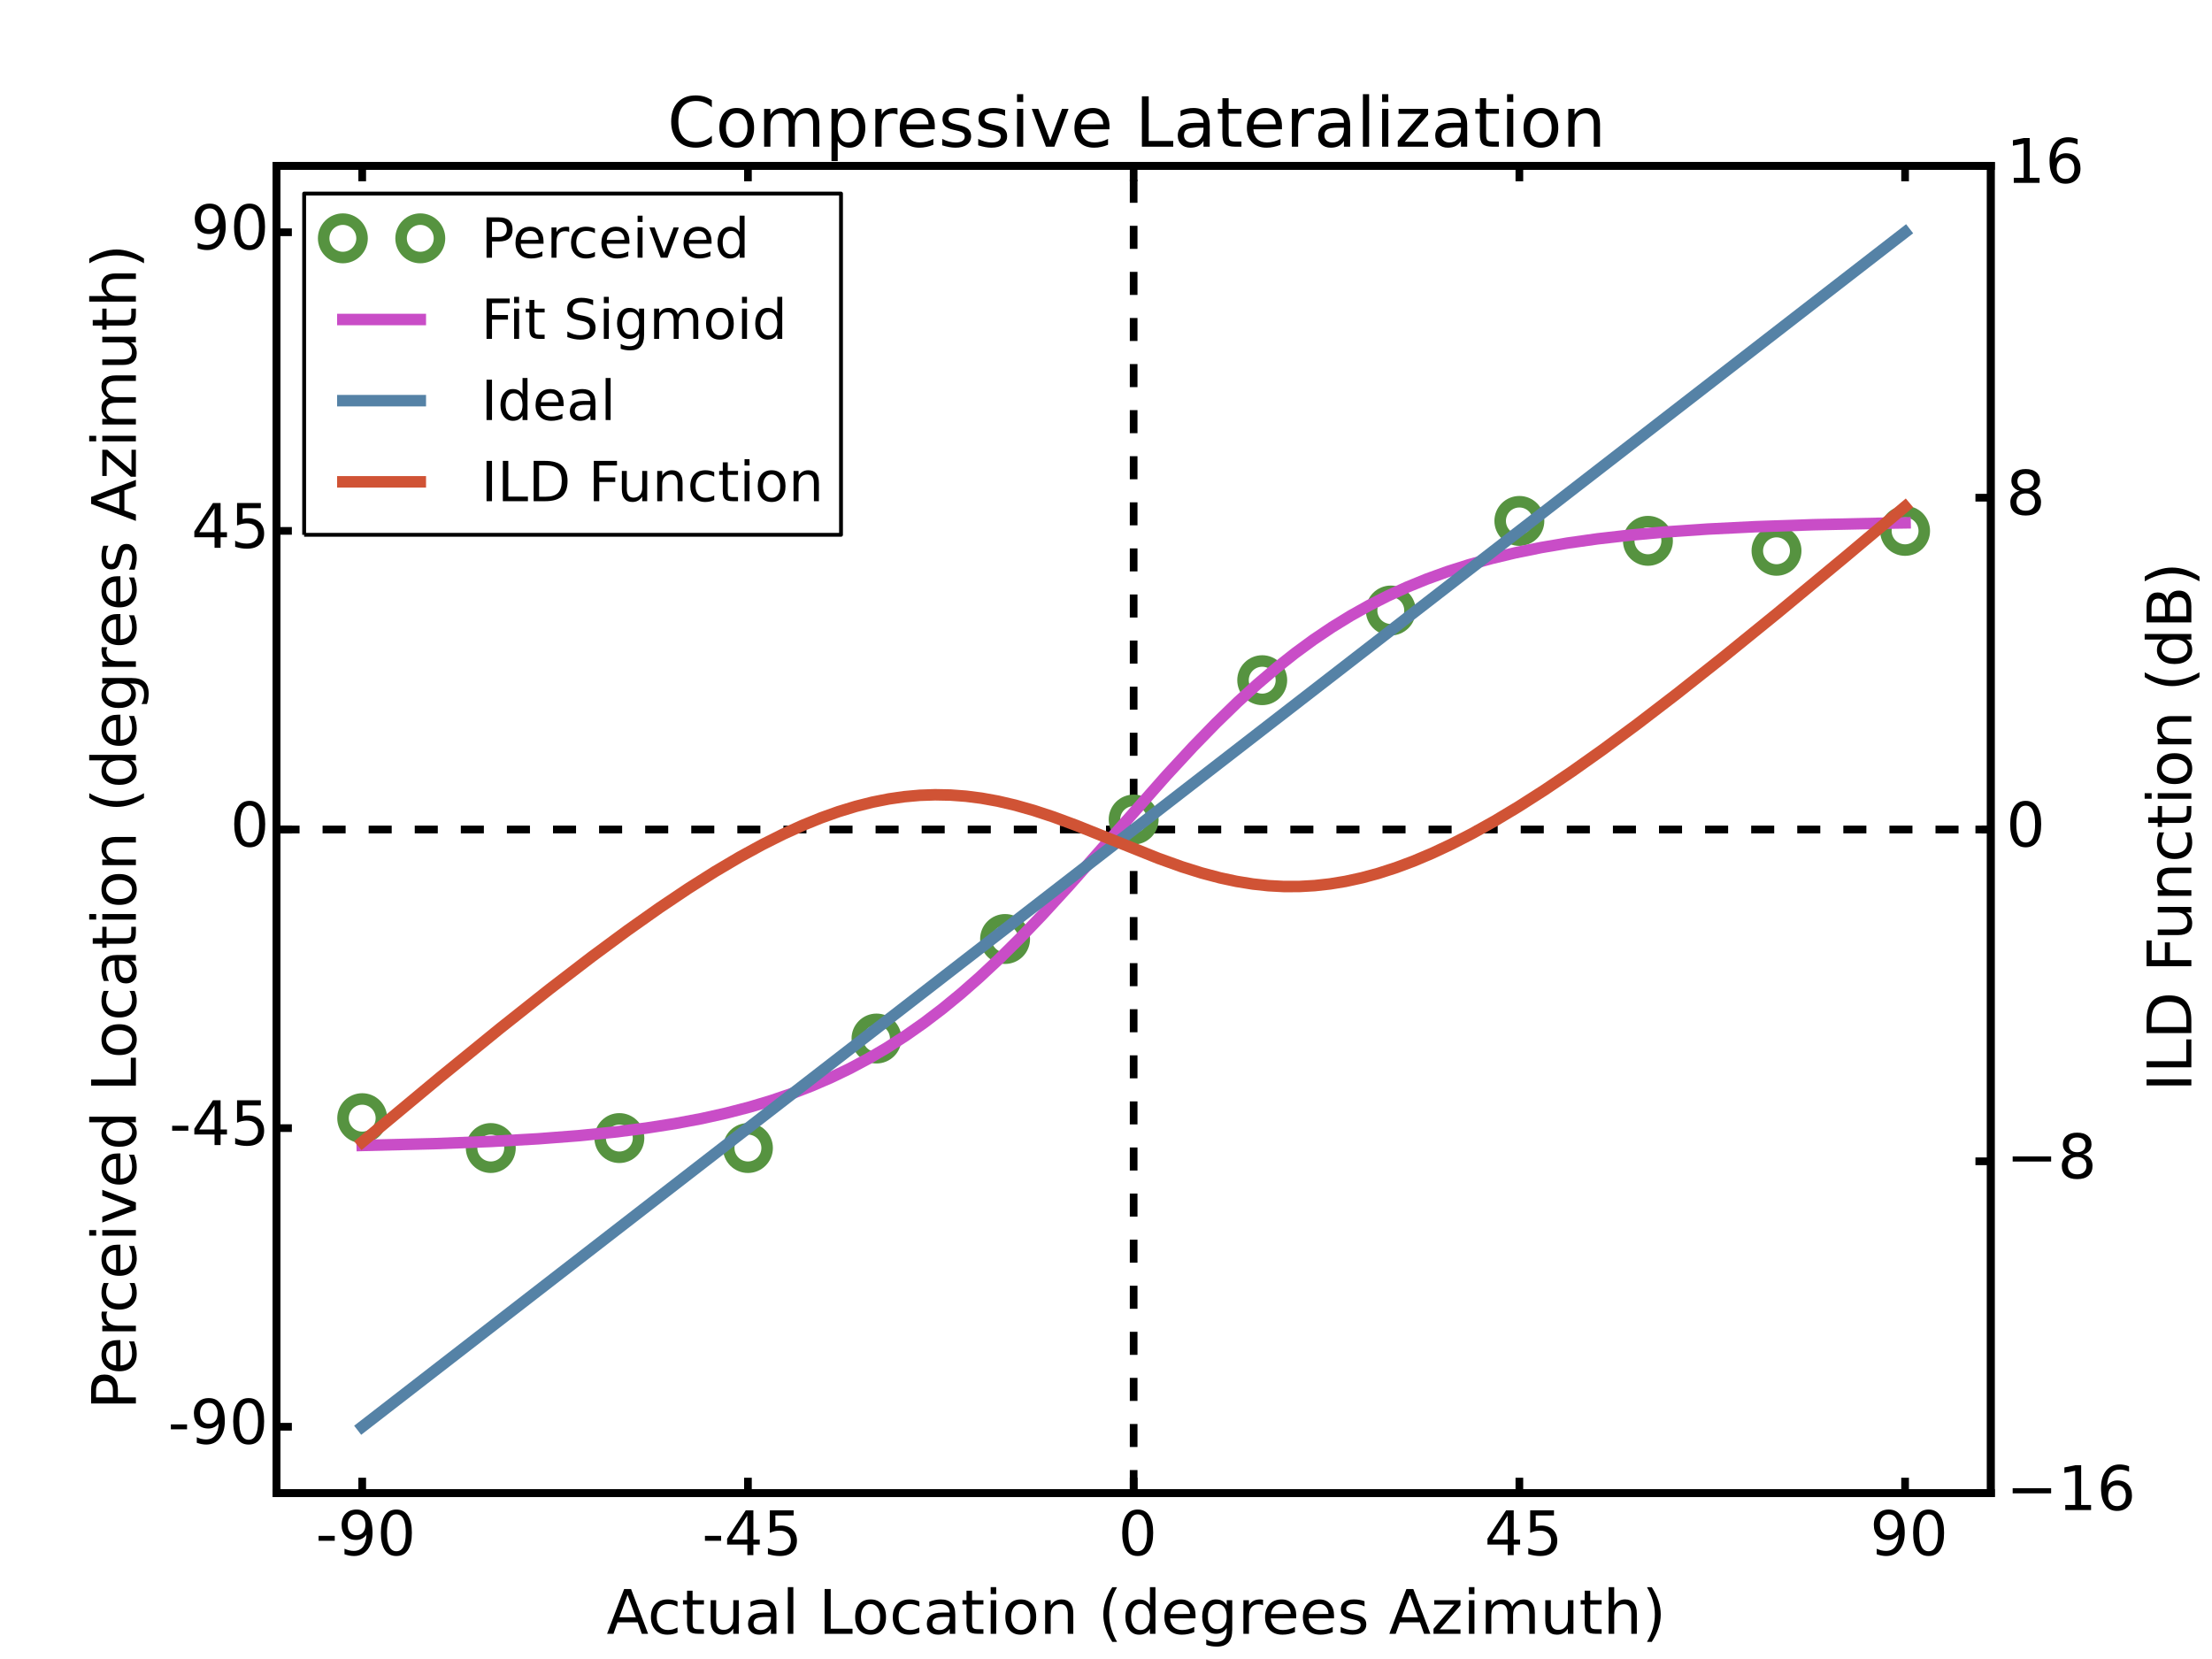 <?xml version="1.0" encoding="UTF-8" standalone="no"?>
<!-- Created with matplotlib (http://matplotlib.org/) -->

<svg
   height="432pt"
   version="1.1"
   viewBox="0 0 576 432"
   width="576pt"
   id="svg1558"
   sodipodi:docname="Bilateral_Plot_FitSigmoidalFunction_Compressive_WithIdeal.svg"
   inkscape:export-filename="Bilateral_Plot_FitSigmoidalFunction_Compressive_WithIdeal.png"
   inkscape:export-xdpi="300"
   inkscape:export-ydpi="300"
   inkscape:version="1.2.1 (9c6d41e410, 2022-07-14)"
   xmlns:inkscape="http://www.inkscape.org/namespaces/inkscape"
   xmlns:sodipodi="http://sodipodi.sourceforge.net/DTD/sodipodi-0.dtd"
   xmlns:xlink="http://www.w3.org/1999/xlink"
   xmlns="http://www.w3.org/2000/svg"
   xmlns:svg="http://www.w3.org/2000/svg">
  <sodipodi:namedview
     id="namedview1560"
     pagecolor="#ffffff"
     bordercolor="#000000"
     borderopacity="0.25"
     inkscape:showpageshadow="2"
     inkscape:pageopacity="0.0"
     inkscape:pagecheckerboard="0"
     inkscape:deskcolor="#d1d1d1"
     inkscape:document-units="pt"
     showgrid="false"
     inkscape:zoom="1.3958333"
     inkscape:cx="380.0597"
     inkscape:cy="345.67164"
     inkscape:window-width="1920"
     inkscape:window-height="991"
     inkscape:window-x="-9"
     inkscape:window-y="-9"
     inkscape:window-maximized="1"
     inkscape:current-layer="svg1558" />
  <defs
     id="defs831">
    <style
       type="text/css"
       id="style829">
*{stroke-linecap:butt;stroke-linejoin:round;}
  </style>
  </defs>
  <g
     id="figure_1">
    <g
       id="patch_1">
      <path
         d=" M0 432 L576 432 L576 0 L0 0 L0 432"
         style="fill:none;"
         id="path833" />
    </g>
    <g
       id="axes_1">
      <g
         id="patch_2">
        <path
           d=" M72 388.8 L518.4 388.8 L518.4 43.2 L72 43.2 L72 388.8"
           style="fill:none;"
           id="path836" />
      </g>
      <g
         id="LineCollection_1">
        <path
           clip-path="url(#p7ff5b81e1d)"
           d=" M72 216 L518.4 216"
           style="fill:none;stroke:#000000;stroke-dasharray:6,6;stroke-dashoffset:0.0;stroke-width:2.0;"
           id="path839" />
      </g>
      <g
         id="LineCollection_2">
        <path
           clip-path="url(#p7ff5b81e1d)"
           d=" M295.2 388.8 L295.2 43.2"
           style="fill:none;stroke:#000000;stroke-dasharray:6,6;stroke-dashoffset:0.0;stroke-width:2.0;"
           id="path842" />
      </g>
      <g
         id="line2d_1">
        <defs
           id="defs846">
          <path
             d=" M0 5 C1.326 5 2.598 4.473 3.536 3.536 C4.473 2.598 5 1.326 5 0 C5 -1.326 4.473 -2.598 3.536 -3.536 C2.598 -4.473 1.326 -5 0 -5 C-1.326 -5 -2.598 -4.473 -3.536 -3.536 C-4.473 -2.598 -5 -1.326 -5 0 C-5 1.326 -4.473 2.598 -3.536 3.536 C-2.598 4.473 -1.326 5 0 5 z "
             id="ma79a300ce9"
             style="stroke:#569340;stroke-width:3;" />
        </defs>
        <g
           clip-path="url(#p7ff5b81e1d)"
           id="g874">
          <use
             style="fill:none;stroke:#569340;stroke-width:3;"
             x="94.32"
             xlink:href="#ma79a300ce9"
             y="291.168"
             id="use848" />
          <use
             style="fill:none;stroke:#569340;stroke-width:3;"
             x="127.8"
             xlink:href="#ma79a300ce9"
             y="298.944"
             id="use850" />
          <use
             style="fill:none;stroke:#569340;stroke-width:3;"
             x="161.28"
             xlink:href="#ma79a300ce9"
             y="296.352"
             id="use852" />
          <use
             style="fill:none;stroke:#569340;stroke-width:3;"
             x="194.76"
             xlink:href="#ma79a300ce9"
             y="298.944"
             id="use854" />
          <use
             style="fill:none;stroke:#569340;stroke-width:3;"
             x="228.24"
             xlink:href="#ma79a300ce9"
             y="270.432"
             id="use856" />
          <use
             style="fill:none;stroke:#569340;stroke-width:3;"
             x="261.72"
             xlink:href="#ma79a300ce9"
             y="244.512"
             id="use858" />
          <use
             style="fill:none;stroke:#569340;stroke-width:3;"
             x="295.2"
             xlink:href="#ma79a300ce9"
             y="213.408"
             id="use860" />
          <use
             style="fill:none;stroke:#569340;stroke-width:3;"
             x="328.68"
             xlink:href="#ma79a300ce9"
             y="177.12"
             id="use862" />
          <use
             style="fill:none;stroke:#569340;stroke-width:3;"
             x="362.16"
             xlink:href="#ma79a300ce9"
             y="158.976"
             id="use864" />
          <use
             style="fill:none;stroke:#569340;stroke-width:3;"
             x="395.64"
             xlink:href="#ma79a300ce9"
             y="135.648"
             id="use866" />
          <use
             style="fill:none;stroke:#569340;stroke-width:3;"
             x="429.12"
             xlink:href="#ma79a300ce9"
             y="140.832"
             id="use868" />
          <use
             style="fill:none;stroke:#569340;stroke-width:3;"
             x="462.6"
             xlink:href="#ma79a300ce9"
             y="143.424"
             id="use870" />
          <use
             style="fill:none;stroke:#569340;stroke-width:3;"
             x="496.08"
             xlink:href="#ma79a300ce9"
             y="138.24"
             id="use872" />
        </g>
      </g>
      <g
         id="line2d_2">
        <path
           clip-path="url(#p7ff5b81e1d)"
           d=" M94.32 298.271 L113.069 297.81 L127.8 297.236 L140.121 296.542 L150.566 295.741 L159.941 294.803 L168.244 293.752 L175.743 292.585 L182.707 291.279 L189.135 289.85 L195.296 288.249 L200.92 286.561 L206.277 284.73 L211.366 282.767 L216.455 280.567 L221.276 278.245 L226.097 275.677 L230.918 272.849 L235.74 269.749 L240.561 266.369 L245.382 262.702 L250.203 258.749 L255.024 254.517 L260.113 249.758 L265.47 244.449 L271.362 238.299 L278.326 230.692 L287.7 220.088 L303.771 201.89 L310.735 194.368 L316.627 188.313 L322.252 182.852 L327.341 178.214 L332.43 173.881 L337.251 170.067 L342.072 166.54 L346.893 163.297 L351.714 160.331 L356.535 157.631 L361.356 155.186 L366.445 152.862 L371.534 150.787 L376.891 148.847 L382.516 147.056 L388.408 145.424 L394.569 143.953 L401.265 142.592 L408.228 141.404 L415.996 140.31 L424.567 139.337 L433.941 138.5 L444.655 137.77 L457.243 137.145 L472.242 136.634 L490.723 136.237 L496.08 136.155 L496.08 136.155"
           style="fill:none;stroke:#c94dc7;stroke-linecap:square;stroke-width:3;"
           id="path877" />
      </g>
      <g
         id="line2d_3">
        <path
           clip-path="url(#p7ff5b81e1d)"
           d=" M94.32 371.52 L496.08 60.48 L496.08 60.48"
           style="fill:none;stroke:#5582a6;stroke-linecap:square;stroke-width:3;"
           id="path880" />
      </g>
      <g
         id="patch_3">
        <path
           d=" M72 43.2 L518.4 43.2"
           style="fill:none;stroke:#000000;stroke-linecap:square;stroke-linejoin:miter;stroke-width:2.0;"
           id="path883" />
      </g>
      <g
         id="patch_4">
        <path
           d=" M518.4 388.8 L518.4 43.2"
           style="fill:none;stroke:#000000;stroke-linecap:square;stroke-linejoin:miter;stroke-width:2.0;"
           id="path886" />
      </g>
      <g
         id="patch_5">
        <path
           d=" M72 388.8 L518.4 388.8"
           style="fill:none;stroke:#000000;stroke-linecap:square;stroke-linejoin:miter;stroke-width:2.0;"
           id="path889" />
      </g>
      <g
         id="patch_6">
        <path
           d=" M72 388.8 L72 43.2"
           style="fill:none;stroke:#000000;stroke-linecap:square;stroke-linejoin:miter;stroke-width:2.0;"
           id="path892" />
      </g>
      <g
         id="matplotlib.axis_1">
        <g
           id="xtick_1">
          <g
             id="line2d_4">
            <defs
               id="defs896">
              <path
                 d=" M0 0 L0 -4"
                 id="mf865df1f56"
                 style="stroke:#000000;stroke-width:2.0;" />
            </defs>
            <g
               id="g900">
              <use
                 style="stroke:#000000;stroke-width:2.0;"
                 x="94.32"
                 xlink:href="#mf865df1f56"
                 y="388.8"
                 id="use898" />
            </g>
          </g>
          <g
             id="line2d_5">
            <defs
               id="defs904">
              <path
                 d=" M0 0 L0 4"
                 id="m8966a427ea"
                 style="stroke:#000000;stroke-width:2.0;" />
            </defs>
            <g
               id="g908">
              <use
                 style="stroke:#000000;stroke-width:2.0;"
                 x="94.32"
                 xlink:href="#m8966a427ea"
                 y="43.2"
                 id="use906" />
            </g>
          </g>
          <g
             id="text_1">
            <!-- -90 -->
            <defs
               id="defs914">
              <path
                 d=" M31.781 66.406 Q24.172 66.406 20.328 58.906 Q16.5 51.422 16.5 36.375 Q16.5 21.391 20.328 13.891 Q24.172 6.391 31.781 6.391 Q39.453 6.391 43.281 13.891 Q47.125 21.391 47.125 36.375 Q47.125 51.422 43.281 58.906 Q39.453 66.406 31.781 66.406 M31.781 74.219 Q44.047 74.219 50.516 64.516 Q56.984 54.828 56.984 36.375 Q56.984 17.969 50.516 8.266 Q44.047 -1.422 31.781 -1.422 Q19.531 -1.422 13.062 8.266 Q6.594 17.969 6.594 36.375 Q6.594 54.828 13.062 64.516 Q19.531 74.219 31.781 74.219"
                 id="BitstreamVeraSans-Roman-30" />
              <path
                 d=" M10.984 1.516 L10.984 10.5 Q14.703 8.734 18.5 7.812 Q22.312 6.891 25.984 6.891 Q35.75 6.891 40.891 13.453 Q46.047 20.016 46.781 33.406 Q43.953 29.203 39.594 26.953 Q35.25 24.703 29.984 24.703 Q19.047 24.703 12.672 31.312 Q6.297 37.938 6.297 49.422 Q6.297 60.641 12.938 67.422 Q19.578 74.219 30.609 74.219 Q43.266 74.219 49.922 64.516 Q56.594 54.828 56.594 36.375 Q56.594 19.141 48.406 8.859 Q40.234 -1.422 26.422 -1.422 Q22.703 -1.422 18.891 -0.688 Q15.094 0.047 10.984 1.516 M30.609 32.422 Q37.25 32.422 41.125 36.953 Q45.016 41.5 45.016 49.422 Q45.016 57.281 41.125 61.844 Q37.25 66.406 30.609 66.406 Q23.969 66.406 20.094 61.844 Q16.219 57.281 16.219 49.422 Q16.219 41.5 20.094 36.953 Q23.969 32.422 30.609 32.422"
                 id="BitstreamVeraSans-Roman-39" />
              <path
                 d=" M4.891 31.391 L31.203 31.391 L31.203 23.391 L4.891 23.391 z "
                 id="BitstreamVeraSans-Roman-2d" />
            </defs>
            <g
               transform="translate(82.176 404.957)scale(0.16 -0.16)"
               id="g922">
              <use
                 xlink:href="#BitstreamVeraSans-Roman-2d"
                 id="use916" />
              <use
                 x="36.084"
                 xlink:href="#BitstreamVeraSans-Roman-39"
                 id="use918" />
              <use
                 x="99.707"
                 xlink:href="#BitstreamVeraSans-Roman-30"
                 id="use920" />
            </g>
          </g>
        </g>
        <g
           id="xtick_2">
          <g
             id="line2d_6">
            <g
               id="g928">
              <use
                 style="stroke:#000000;stroke-width:2.0;"
                 x="194.76"
                 xlink:href="#mf865df1f56"
                 y="388.8"
                 id="use926" />
            </g>
          </g>
          <g
             id="line2d_7">
            <g
               id="g933">
              <use
                 style="stroke:#000000;stroke-width:2.0;"
                 x="194.76"
                 xlink:href="#m8966a427ea"
                 y="43.2"
                 id="use931" />
            </g>
          </g>
          <g
             id="text_2">
            <!-- -45 -->
            <defs
               id="defs938">
              <path
                 d=" M37.797 64.312 L12.891 25.391 L37.797 25.391 z  M35.203 72.906 L47.609 72.906 L47.609 25.391 L58.016 25.391 L58.016 17.188 L47.609 17.188 L47.609 0 L37.797 0 L37.797 17.188 L4.891 17.188 L4.891 26.703 z "
                 id="BitstreamVeraSans-Roman-34" />
              <path
                 d=" M10.797 72.906 L49.516 72.906 L49.516 64.594 L19.828 64.594 L19.828 46.734 Q21.969 47.469 24.109 47.828 Q26.266 48.188 28.422 48.188 Q40.625 48.188 47.75 41.5 Q54.891 34.812 54.891 23.391 Q54.891 11.625 47.562 5.094 Q40.234 -1.422 26.906 -1.422 Q22.312 -1.422 17.547 -0.641 Q12.797 0.141 7.719 1.703 L7.719 11.625 Q12.109 9.234 16.797 8.062 Q21.484 6.891 26.703 6.891 Q35.156 6.891 40.078 11.328 Q45.016 15.766 45.016 23.391 Q45.016 31 40.078 35.438 Q35.156 39.891 26.703 39.891 Q22.75 39.891 18.812 39.016 Q14.891 38.141 10.797 36.281 z "
                 id="BitstreamVeraSans-Roman-35" />
            </defs>
            <g
               transform="translate(182.784 404.957)scale(0.16 -0.16)"
               id="g946">
              <use
                 xlink:href="#BitstreamVeraSans-Roman-2d"
                 id="use940" />
              <use
                 x="36.084"
                 xlink:href="#BitstreamVeraSans-Roman-34"
                 id="use942" />
              <use
                 x="99.707"
                 xlink:href="#BitstreamVeraSans-Roman-35"
                 id="use944" />
            </g>
          </g>
        </g>
        <g
           id="xtick_3">
          <g
             id="line2d_8">
            <g
               id="g952">
              <use
                 style="stroke:#000000;stroke-width:2.0;"
                 x="295.2"
                 xlink:href="#mf865df1f56"
                 y="388.8"
                 id="use950" />
            </g>
          </g>
          <g
             id="line2d_9">
            <g
               id="g957">
              <use
                 style="stroke:#000000;stroke-width:2.0;"
                 x="295.2"
                 xlink:href="#m8966a427ea"
                 y="43.2"
                 id="use955" />
            </g>
          </g>
          <g
             id="text_3">
            <!-- 0 -->
            <g
               transform="translate(291.169 404.957)scale(0.16 -0.16)"
               id="g962">
              <use
                 xlink:href="#BitstreamVeraSans-Roman-30"
                 id="use960" />
            </g>
          </g>
        </g>
        <g
           id="xtick_4">
          <g
             id="line2d_10">
            <g
               id="g968">
              <use
                 style="stroke:#000000;stroke-width:2.0;"
                 x="395.64"
                 xlink:href="#mf865df1f56"
                 y="388.8"
                 id="use966" />
            </g>
          </g>
          <g
             id="line2d_11">
            <g
               id="g973">
              <use
                 style="stroke:#000000;stroke-width:2.0;"
                 x="395.64"
                 xlink:href="#m8966a427ea"
                 y="43.2"
                 id="use971" />
            </g>
          </g>
          <g
             id="text_4">
            <!-- 45 -->
            <g
               transform="translate(386.55 404.957)scale(0.16 -0.16)"
               id="g980">
              <use
                 xlink:href="#BitstreamVeraSans-Roman-34"
                 id="use976" />
              <use
                 x="63.623"
                 xlink:href="#BitstreamVeraSans-Roman-35"
                 id="use978" />
            </g>
          </g>
        </g>
        <g
           id="xtick_5">
          <g
             id="line2d_12">
            <g
               id="g986">
              <use
                 style="stroke:#000000;stroke-width:2.0;"
                 x="496.08"
                 xlink:href="#mf865df1f56"
                 y="388.8"
                 id="use984" />
            </g>
          </g>
          <g
             id="line2d_13">
            <g
               id="g991">
              <use
                 style="stroke:#000000;stroke-width:2.0;"
                 x="496.08"
                 xlink:href="#m8966a427ea"
                 y="43.2"
                 id="use989" />
            </g>
          </g>
          <g
             id="text_5">
            <!-- 90 -->
            <g
               transform="translate(486.935 404.957)scale(0.16 -0.16)"
               id="g998">
              <use
                 xlink:href="#BitstreamVeraSans-Roman-39"
                 id="use994" />
              <use
                 x="63.623"
                 xlink:href="#BitstreamVeraSans-Roman-30"
                 id="use996" />
            </g>
          </g>
        </g>
        <g
           id="text_6">
          <!-- Actual Location (degrees Azimuth) -->
          <defs
             id="defs1023">
            <path
               d=" M5.516 54.688 L48.188 54.688 L48.188 46.484 L14.406 7.172 L48.188 7.172 L48.188 0 L4.297 0 L4.297 8.203 L38.094 47.516 L5.516 47.516 z "
               id="BitstreamVeraSans-Roman-7a" />
            <path
               id="BitstreamVeraSans-Roman-20" />
            <path
               d=" M9.812 72.906 L19.672 72.906 L19.672 8.297 L55.172 8.297 L55.172 0 L9.812 0 z "
               id="BitstreamVeraSans-Roman-4c" />
            <path
               d=" M54.891 33.016 L54.891 0 L45.906 0 L45.906 32.719 Q45.906 40.484 42.875 44.328 Q39.844 48.188 33.797 48.188 Q26.516 48.188 22.312 43.547 Q18.109 38.922 18.109 30.906 L18.109 0 L9.078 0 L9.078 54.688 L18.109 54.688 L18.109 46.188 Q21.344 51.125 25.703 53.562 Q30.078 56 35.797 56 Q45.219 56 50.047 50.172 Q54.891 44.344 54.891 33.016"
               id="BitstreamVeraSans-Roman-6e" />
            <path
               d=" M31 75.875 Q24.469 64.656 21.281 53.656 Q18.109 42.672 18.109 31.391 Q18.109 20.125 21.312 9.062 Q24.516 -2 31 -13.188 L23.188 -13.188 Q15.875 -1.703 12.234 9.375 Q8.594 20.453 8.594 31.391 Q8.594 42.281 12.203 53.312 Q15.828 64.359 23.188 75.875 z "
               id="BitstreamVeraSans-Roman-28" />
            <path
               d=" M30.609 48.391 Q23.391 48.391 19.188 42.75 Q14.984 37.109 14.984 27.297 Q14.984 17.484 19.156 11.844 Q23.344 6.203 30.609 6.203 Q37.797 6.203 41.984 11.859 Q46.188 17.531 46.188 27.297 Q46.188 37.016 41.984 42.703 Q37.797 48.391 30.609 48.391 M30.609 56 Q42.328 56 49.016 48.375 Q55.719 40.766 55.719 27.297 Q55.719 13.875 49.016 6.219 Q42.328 -1.422 30.609 -1.422 Q18.844 -1.422 12.172 6.219 Q5.516 13.875 5.516 27.297 Q5.516 40.766 12.172 48.375 Q18.844 56 30.609 56"
               id="BitstreamVeraSans-Roman-6f" />
            <path
               d=" M9.422 75.984 L18.406 75.984 L18.406 0 L9.422 0 z "
               id="BitstreamVeraSans-Roman-6c" />
            <path
               d=" M44.281 53.078 L44.281 44.578 Q40.484 46.531 36.375 47.5 Q32.281 48.484 27.875 48.484 Q21.188 48.484 17.844 46.438 Q14.5 44.391 14.5 40.281 Q14.5 37.156 16.891 35.375 Q19.281 33.594 26.516 31.984 L29.594 31.297 Q39.156 29.25 43.188 25.516 Q47.219 21.781 47.219 15.094 Q47.219 7.469 41.188 3.016 Q35.156 -1.422 24.609 -1.422 Q20.219 -1.422 15.453 -0.562 Q10.688 0.297 5.422 2 L5.422 11.281 Q10.406 8.688 15.234 7.391 Q20.062 6.109 24.812 6.109 Q31.156 6.109 34.562 8.281 Q37.984 10.453 37.984 14.406 Q37.984 18.062 35.516 20.016 Q33.062 21.969 24.703 23.781 L21.578 24.516 Q13.234 26.266 9.516 29.906 Q5.812 33.547 5.812 39.891 Q5.812 47.609 11.281 51.797 Q16.75 56 26.812 56 Q31.781 56 36.172 55.266 Q40.578 54.547 44.281 53.078"
               id="BitstreamVeraSans-Roman-73" />
            <path
               d=" M8.016 75.875 L15.828 75.875 Q23.141 64.359 26.781 53.312 Q30.422 42.281 30.422 31.391 Q30.422 20.453 26.781 9.375 Q23.141 -1.703 15.828 -13.188 L8.016 -13.188 Q14.5 -2 17.703 9.062 Q20.906 20.125 20.906 31.391 Q20.906 42.672 17.703 53.656 Q14.5 64.656 8.016 75.875"
               id="BitstreamVeraSans-Roman-29" />
            <path
               d=" M9.422 54.688 L18.406 54.688 L18.406 0 L9.422 0 z  M9.422 75.984 L18.406 75.984 L18.406 64.594 L9.422 64.594 z "
               id="BitstreamVeraSans-Roman-69" />
            <path
               d=" M41.109 46.297 Q39.594 47.172 37.812 47.578 Q36.031 48 33.891 48 Q26.266 48 22.188 43.047 Q18.109 38.094 18.109 28.812 L18.109 0 L9.078 0 L9.078 54.688 L18.109 54.688 L18.109 46.188 Q20.953 51.172 25.484 53.578 Q30.031 56 36.531 56 Q37.453 56 38.578 55.875 Q39.703 55.766 41.062 55.516 z "
               id="BitstreamVeraSans-Roman-72" />
            <path
               d=" M34.188 63.188 L20.797 26.906 L47.609 26.906 z  M28.609 72.906 L39.797 72.906 L67.578 0 L57.328 0 L50.688 18.703 L17.828 18.703 L11.188 0 L0.781 0 z "
               id="BitstreamVeraSans-Roman-41" />
            <path
               d=" M52 44.188 Q55.375 50.25 60.062 53.125 Q64.75 56 71.094 56 Q79.641 56 84.281 50.016 Q88.922 44.047 88.922 33.016 L88.922 0 L79.891 0 L79.891 32.719 Q79.891 40.578 77.094 44.375 Q74.312 48.188 68.609 48.188 Q61.625 48.188 57.562 43.547 Q53.516 38.922 53.516 30.906 L53.516 0 L44.484 0 L44.484 32.719 Q44.484 40.625 41.703 44.406 Q38.922 48.188 33.109 48.188 Q26.219 48.188 22.156 43.531 Q18.109 38.875 18.109 30.906 L18.109 0 L9.078 0 L9.078 54.688 L18.109 54.688 L18.109 46.188 Q21.188 51.219 25.484 53.609 Q29.781 56 35.688 56 Q41.656 56 45.828 52.969 Q50 49.953 52 44.188"
               id="BitstreamVeraSans-Roman-6d" />
            <path
               d=" M56.203 29.594 L56.203 25.203 L14.891 25.203 Q15.484 15.922 20.484 11.062 Q25.484 6.203 34.422 6.203 Q39.594 6.203 44.453 7.469 Q49.312 8.734 54.109 11.281 L54.109 2.781 Q49.266 0.734 44.188 -0.344 Q39.109 -1.422 33.891 -1.422 Q20.797 -1.422 13.156 6.188 Q5.516 13.812 5.516 26.812 Q5.516 40.234 12.766 48.109 Q20.016 56 32.328 56 Q43.359 56 49.781 48.891 Q56.203 41.797 56.203 29.594 M47.219 32.234 Q47.125 39.594 43.094 43.984 Q39.062 48.391 32.422 48.391 Q24.906 48.391 20.391 44.141 Q15.875 39.891 15.188 32.172 z "
               id="BitstreamVeraSans-Roman-65" />
            <path
               d=" M45.406 46.391 L45.406 75.984 L54.391 75.984 L54.391 0 L45.406 0 L45.406 8.203 Q42.578 3.328 38.25 0.953 Q33.938 -1.422 27.875 -1.422 Q17.969 -1.422 11.734 6.484 Q5.516 14.406 5.516 27.297 Q5.516 40.188 11.734 48.094 Q17.969 56 27.875 56 Q33.938 56 38.25 53.625 Q42.578 51.266 45.406 46.391 M14.797 27.297 Q14.797 17.391 18.875 11.75 Q22.953 6.109 30.078 6.109 Q37.203 6.109 41.297 11.75 Q45.406 17.391 45.406 27.297 Q45.406 37.203 41.297 42.844 Q37.203 48.484 30.078 48.484 Q22.953 48.484 18.875 42.844 Q14.797 37.203 14.797 27.297"
               id="BitstreamVeraSans-Roman-64" />
            <path
               d=" M18.312 70.219 L18.312 54.688 L36.812 54.688 L36.812 47.703 L18.312 47.703 L18.312 18.016 Q18.312 11.328 20.141 9.422 Q21.969 7.516 27.594 7.516 L36.812 7.516 L36.812 0 L27.594 0 Q17.188 0 13.234 3.875 Q9.281 7.766 9.281 18.016 L9.281 47.703 L2.688 47.703 L2.688 54.688 L9.281 54.688 L9.281 70.219 z "
               id="BitstreamVeraSans-Roman-74" />
            <path
               d=" M8.5 21.578 L8.5 54.688 L17.484 54.688 L17.484 21.922 Q17.484 14.156 20.5 10.266 Q23.531 6.391 29.594 6.391 Q36.859 6.391 41.078 11.031 Q45.312 15.672 45.312 23.688 L45.312 54.688 L54.297 54.688 L54.297 0 L45.312 0 L45.312 8.406 Q42.047 3.422 37.719 1 Q33.406 -1.422 27.688 -1.422 Q18.266 -1.422 13.375 4.438 Q8.5 10.297 8.5 21.578"
               id="BitstreamVeraSans-Roman-75" />
            <path
               d=" M34.281 27.484 Q23.391 27.484 19.188 25 Q14.984 22.516 14.984 16.5 Q14.984 11.719 18.141 8.906 Q21.297 6.109 26.703 6.109 Q34.188 6.109 38.703 11.406 Q43.219 16.703 43.219 25.484 L43.219 27.484 z  M52.203 31.203 L52.203 0 L43.219 0 L43.219 8.297 Q40.141 3.328 35.547 0.953 Q30.953 -1.422 24.312 -1.422 Q15.922 -1.422 10.953 3.297 Q6 8.016 6 15.922 Q6 25.141 12.172 29.828 Q18.359 34.516 30.609 34.516 L43.219 34.516 L43.219 35.406 Q43.219 41.609 39.141 45 Q35.062 48.391 27.688 48.391 Q23 48.391 18.547 47.266 Q14.109 46.141 10.016 43.891 L10.016 52.203 Q14.938 54.109 19.578 55.047 Q24.219 56 28.609 56 Q40.484 56 46.344 49.844 Q52.203 43.703 52.203 31.203"
               id="BitstreamVeraSans-Roman-61" />
            <path
               d=" M45.406 27.984 Q45.406 37.75 41.375 43.109 Q37.359 48.484 30.078 48.484 Q22.859 48.484 18.828 43.109 Q14.797 37.75 14.797 27.984 Q14.797 18.266 18.828 12.891 Q22.859 7.516 30.078 7.516 Q37.359 7.516 41.375 12.891 Q45.406 18.266 45.406 27.984 M54.391 6.781 Q54.391 -7.172 48.188 -13.984 Q42 -20.797 29.203 -20.797 Q24.469 -20.797 20.266 -20.094 Q16.062 -19.391 12.109 -17.922 L12.109 -9.188 Q16.062 -11.328 19.922 -12.344 Q23.781 -13.375 27.781 -13.375 Q36.625 -13.375 41.016 -8.766 Q45.406 -4.156 45.406 5.172 L45.406 9.625 Q42.625 4.781 38.281 2.391 Q33.938 0 27.875 0 Q17.828 0 11.672 7.656 Q5.516 15.328 5.516 27.984 Q5.516 40.672 11.672 48.328 Q17.828 56 27.875 56 Q33.938 56 38.281 53.609 Q42.625 51.219 45.406 46.391 L45.406 54.688 L54.391 54.688 z "
               id="BitstreamVeraSans-Roman-67" />
            <path
               d=" M48.781 52.594 L48.781 44.188 Q44.969 46.297 41.141 47.344 Q37.312 48.391 33.406 48.391 Q24.656 48.391 19.812 42.844 Q14.984 37.312 14.984 27.297 Q14.984 17.281 19.812 11.734 Q24.656 6.203 33.406 6.203 Q37.312 6.203 41.141 7.25 Q44.969 8.297 48.781 10.406 L48.781 2.094 Q45.016 0.344 40.984 -0.531 Q36.969 -1.422 32.422 -1.422 Q20.062 -1.422 12.781 6.344 Q5.516 14.109 5.516 27.297 Q5.516 40.672 12.859 48.328 Q20.219 56 33.016 56 Q37.156 56 41.109 55.141 Q45.062 54.297 48.781 52.594"
               id="BitstreamVeraSans-Roman-63" />
            <path
               d=" M54.891 33.016 L54.891 0 L45.906 0 L45.906 32.719 Q45.906 40.484 42.875 44.328 Q39.844 48.188 33.797 48.188 Q26.516 48.188 22.312 43.547 Q18.109 38.922 18.109 30.906 L18.109 0 L9.078 0 L9.078 75.984 L18.109 75.984 L18.109 46.188 Q21.344 51.125 25.703 53.562 Q30.078 56 35.797 56 Q45.219 56 50.047 50.172 Q54.891 44.344 54.891 33.016"
               id="BitstreamVeraSans-Roman-68" />
          </defs>
          <g
             transform="translate(157.954 425.442)scale(0.16 -0.16)"
             id="g1091">
            <use
               xlink:href="#BitstreamVeraSans-Roman-41"
               id="use1025" />
            <use
               x="66.658"
               xlink:href="#BitstreamVeraSans-Roman-63"
               id="use1027" />
            <use
               x="121.639"
               xlink:href="#BitstreamVeraSans-Roman-74"
               id="use1029" />
            <use
               x="160.848"
               xlink:href="#BitstreamVeraSans-Roman-75"
               id="use1031" />
            <use
               x="224.227"
               xlink:href="#BitstreamVeraSans-Roman-61"
               id="use1033" />
            <use
               x="285.506"
               xlink:href="#BitstreamVeraSans-Roman-6c"
               id="use1035" />
            <use
               x="313.289"
               xlink:href="#BitstreamVeraSans-Roman-20"
               id="use1037" />
            <use
               x="345.076"
               xlink:href="#BitstreamVeraSans-Roman-4c"
               id="use1039" />
            <use
               x="399.039"
               xlink:href="#BitstreamVeraSans-Roman-6f"
               id="use1041" />
            <use
               x="460.221"
               xlink:href="#BitstreamVeraSans-Roman-63"
               id="use1043" />
            <use
               x="515.201"
               xlink:href="#BitstreamVeraSans-Roman-61"
               id="use1045" />
            <use
               x="576.48"
               xlink:href="#BitstreamVeraSans-Roman-74"
               id="use1047" />
            <use
               x="615.689"
               xlink:href="#BitstreamVeraSans-Roman-69"
               id="use1049" />
            <use
               x="643.473"
               xlink:href="#BitstreamVeraSans-Roman-6f"
               id="use1051" />
            <use
               x="704.654"
               xlink:href="#BitstreamVeraSans-Roman-6e"
               id="use1053" />
            <use
               x="768.033"
               xlink:href="#BitstreamVeraSans-Roman-20"
               id="use1055" />
            <use
               x="799.82"
               xlink:href="#BitstreamVeraSans-Roman-28"
               id="use1057" />
            <use
               x="838.834"
               xlink:href="#BitstreamVeraSans-Roman-64"
               id="use1059" />
            <use
               x="902.311"
               xlink:href="#BitstreamVeraSans-Roman-65"
               id="use1061" />
            <use
               x="963.834"
               xlink:href="#BitstreamVeraSans-Roman-67"
               id="use1063" />
            <use
               x="1027.311"
               xlink:href="#BitstreamVeraSans-Roman-72"
               id="use1065" />
            <use
               x="1066.174"
               xlink:href="#BitstreamVeraSans-Roman-65"
               id="use1067" />
            <use
               x="1127.697"
               xlink:href="#BitstreamVeraSans-Roman-65"
               id="use1069" />
            <use
               x="1189.221"
               xlink:href="#BitstreamVeraSans-Roman-73"
               id="use1071" />
            <use
               x="1241.32"
               xlink:href="#BitstreamVeraSans-Roman-20"
               id="use1073" />
            <use
               x="1273.107"
               xlink:href="#BitstreamVeraSans-Roman-41"
               id="use1075" />
            <use
               x="1341.516"
               xlink:href="#BitstreamVeraSans-Roman-7a"
               id="use1077" />
            <use
               x="1394.006"
               xlink:href="#BitstreamVeraSans-Roman-69"
               id="use1079" />
            <use
               x="1421.789"
               xlink:href="#BitstreamVeraSans-Roman-6d"
               id="use1081" />
            <use
               x="1519.201"
               xlink:href="#BitstreamVeraSans-Roman-75"
               id="use1083" />
            <use
               x="1582.58"
               xlink:href="#BitstreamVeraSans-Roman-74"
               id="use1085" />
            <use
               x="1621.789"
               xlink:href="#BitstreamVeraSans-Roman-68"
               id="use1087" />
            <use
               x="1685.168"
               xlink:href="#BitstreamVeraSans-Roman-29"
               id="use1089" />
          </g>
        </g>
      </g>
      <g
         id="matplotlib.axis_2">
        <g
           id="ytick_1">
          <g
             id="line2d_14">
            <defs
               id="defs1096">
              <path
                 d=" M0 0 L4 0"
                 id="m4929513ef5"
                 style="stroke:#000000;stroke-width:2.0;" />
            </defs>
            <g
               id="g1100">
              <use
                 style="stroke:#000000;stroke-width:2.0;"
                 x="72.0"
                 xlink:href="#m4929513ef5"
                 y="371.52"
                 id="use1098" />
            </g>
          </g>
          <g
             id="text_7">
            <!-- -90 -->
            <g
               transform="translate(43.712 375.935)scale(0.16 -0.16)"
               id="g1109">
              <use
                 xlink:href="#BitstreamVeraSans-Roman-2d"
                 id="use1103" />
              <use
                 x="36.084"
                 xlink:href="#BitstreamVeraSans-Roman-39"
                 id="use1105" />
              <use
                 x="99.707"
                 xlink:href="#BitstreamVeraSans-Roman-30"
                 id="use1107" />
            </g>
          </g>
        </g>
        <g
           id="ytick_2">
          <g
             id="line2d_15">
            <g
               id="g1115">
              <use
                 style="stroke:#000000;stroke-width:2.0;"
                 x="72.0"
                 xlink:href="#m4929513ef5"
                 y="293.76"
                 id="use1113" />
            </g>
          </g>
          <g
             id="text_8">
            <!-- -45 -->
            <g
               transform="translate(44.047 298.175)scale(0.16 -0.16)"
               id="g1124">
              <use
                 xlink:href="#BitstreamVeraSans-Roman-2d"
                 id="use1118" />
              <use
                 x="36.084"
                 xlink:href="#BitstreamVeraSans-Roman-34"
                 id="use1120" />
              <use
                 x="99.707"
                 xlink:href="#BitstreamVeraSans-Roman-35"
                 id="use1122" />
            </g>
          </g>
        </g>
        <g
           id="ytick_3">
          <g
             id="line2d_16">
            <g
               id="g1130">
              <use
                 style="stroke:#000000;stroke-width:2.0;"
                 x="72.0"
                 xlink:href="#m4929513ef5"
                 y="216.0"
                 id="use1128" />
            </g>
          </g>
          <g
             id="text_9">
            <!-- 0 -->
            <g
               transform="translate(59.938 220.415)scale(0.16 -0.16)"
               id="g1135">
              <use
                 xlink:href="#BitstreamVeraSans-Roman-30"
                 id="use1133" />
            </g>
          </g>
        </g>
        <g
           id="ytick_4">
          <g
             id="line2d_17">
            <g
               id="g1141">
              <use
                 style="stroke:#000000;stroke-width:2.0;"
                 x="72.0"
                 xlink:href="#m4929513ef5"
                 y="138.24"
                 id="use1139" />
            </g>
          </g>
          <g
             id="text_10">
            <!-- 45 -->
            <g
               transform="translate(49.82 142.655)scale(0.16 -0.16)"
               id="g1148">
              <use
                 xlink:href="#BitstreamVeraSans-Roman-34"
                 id="use1144" />
              <use
                 x="63.623"
                 xlink:href="#BitstreamVeraSans-Roman-35"
                 id="use1146" />
            </g>
          </g>
        </g>
        <g
           id="ytick_5">
          <g
             id="line2d_18">
            <g
               id="g1154">
              <use
                 style="stroke:#000000;stroke-width:2.0;"
                 x="72.0"
                 xlink:href="#m4929513ef5"
                 y="60.48"
                 id="use1152" />
            </g>
          </g>
          <g
             id="text_11">
            <!-- 90 -->
            <g
               transform="translate(49.71 64.895)scale(0.16 -0.16)"
               id="g1161">
              <use
                 xlink:href="#BitstreamVeraSans-Roman-39"
                 id="use1157" />
              <use
                 x="63.623"
                 xlink:href="#BitstreamVeraSans-Roman-30"
                 id="use1159" />
            </g>
          </g>
        </g>
        <g
           id="text_12">
          <!-- Perceived Location (degrees Azimuth) -->
          <defs
             id="defs1167">
            <path
               d=" M19.672 64.797 L19.672 37.406 L32.078 37.406 Q38.969 37.406 42.719 40.969 Q46.484 44.531 46.484 51.125 Q46.484 57.672 42.719 61.234 Q38.969 64.797 32.078 64.797 z  M9.812 72.906 L32.078 72.906 Q44.344 72.906 50.609 67.359 Q56.891 61.812 56.891 51.125 Q56.891 40.328 50.609 34.812 Q44.344 29.297 32.078 29.297 L19.672 29.297 L19.672 0 L9.812 0 z "
               id="BitstreamVeraSans-Roman-50" />
            <path
               d=" M2.984 54.688 L12.5 54.688 L29.594 8.797 L46.688 54.688 L56.203 54.688 L35.688 0 L23.484 0 z "
               id="BitstreamVeraSans-Roman-76" />
          </defs>
          <g
             transform="translate(35.385 367.029)rotate(-90.0)scale(0.16 -0.16)"
             id="g1241">
            <use
               xlink:href="#BitstreamVeraSans-Roman-50"
               id="use1169" />
            <use
               x="56.678"
               xlink:href="#BitstreamVeraSans-Roman-65"
               id="use1171" />
            <use
               x="118.201"
               xlink:href="#BitstreamVeraSans-Roman-72"
               id="use1173" />
            <use
               x="157.064"
               xlink:href="#BitstreamVeraSans-Roman-63"
               id="use1175" />
            <use
               x="212.045"
               xlink:href="#BitstreamVeraSans-Roman-65"
               id="use1177" />
            <use
               x="273.568"
               xlink:href="#BitstreamVeraSans-Roman-69"
               id="use1179" />
            <use
               x="301.352"
               xlink:href="#BitstreamVeraSans-Roman-76"
               id="use1181" />
            <use
               x="360.531"
               xlink:href="#BitstreamVeraSans-Roman-65"
               id="use1183" />
            <use
               x="422.055"
               xlink:href="#BitstreamVeraSans-Roman-64"
               id="use1185" />
            <use
               x="485.531"
               xlink:href="#BitstreamVeraSans-Roman-20"
               id="use1187" />
            <use
               x="517.318"
               xlink:href="#BitstreamVeraSans-Roman-4c"
               id="use1189" />
            <use
               x="571.281"
               xlink:href="#BitstreamVeraSans-Roman-6f"
               id="use1191" />
            <use
               x="632.463"
               xlink:href="#BitstreamVeraSans-Roman-63"
               id="use1193" />
            <use
               x="687.443"
               xlink:href="#BitstreamVeraSans-Roman-61"
               id="use1195" />
            <use
               x="748.723"
               xlink:href="#BitstreamVeraSans-Roman-74"
               id="use1197" />
            <use
               x="787.932"
               xlink:href="#BitstreamVeraSans-Roman-69"
               id="use1199" />
            <use
               x="815.715"
               xlink:href="#BitstreamVeraSans-Roman-6f"
               id="use1201" />
            <use
               x="876.896"
               xlink:href="#BitstreamVeraSans-Roman-6e"
               id="use1203" />
            <use
               x="940.275"
               xlink:href="#BitstreamVeraSans-Roman-20"
               id="use1205" />
            <use
               x="972.062"
               xlink:href="#BitstreamVeraSans-Roman-28"
               id="use1207" />
            <use
               x="1011.076"
               xlink:href="#BitstreamVeraSans-Roman-64"
               id="use1209" />
            <use
               x="1074.553"
               xlink:href="#BitstreamVeraSans-Roman-65"
               id="use1211" />
            <use
               x="1136.076"
               xlink:href="#BitstreamVeraSans-Roman-67"
               id="use1213" />
            <use
               x="1199.553"
               xlink:href="#BitstreamVeraSans-Roman-72"
               id="use1215" />
            <use
               x="1238.416"
               xlink:href="#BitstreamVeraSans-Roman-65"
               id="use1217" />
            <use
               x="1299.939"
               xlink:href="#BitstreamVeraSans-Roman-65"
               id="use1219" />
            <use
               x="1361.463"
               xlink:href="#BitstreamVeraSans-Roman-73"
               id="use1221" />
            <use
               x="1413.562"
               xlink:href="#BitstreamVeraSans-Roman-20"
               id="use1223" />
            <use
               x="1445.35"
               xlink:href="#BitstreamVeraSans-Roman-41"
               id="use1225" />
            <use
               x="1513.758"
               xlink:href="#BitstreamVeraSans-Roman-7a"
               id="use1227" />
            <use
               x="1566.248"
               xlink:href="#BitstreamVeraSans-Roman-69"
               id="use1229" />
            <use
               x="1594.031"
               xlink:href="#BitstreamVeraSans-Roman-6d"
               id="use1231" />
            <use
               x="1691.443"
               xlink:href="#BitstreamVeraSans-Roman-75"
               id="use1233" />
            <use
               x="1754.822"
               xlink:href="#BitstreamVeraSans-Roman-74"
               id="use1235" />
            <use
               x="1794.031"
               xlink:href="#BitstreamVeraSans-Roman-68"
               id="use1237" />
            <use
               x="1857.41"
               xlink:href="#BitstreamVeraSans-Roman-29"
               id="use1239" />
          </g>
        </g>
      </g>
      <g
         id="text_13">
        <!-- Compressive Lateralization -->
        <defs
           id="defs1247">
          <path
             d=" M64.406 67.281 L64.406 56.891 Q59.422 61.531 53.781 63.812 Q48.141 66.109 41.797 66.109 Q29.297 66.109 22.656 58.469 Q16.016 50.828 16.016 36.375 Q16.016 21.969 22.656 14.328 Q29.297 6.688 41.797 6.688 Q48.141 6.688 53.781 8.984 Q59.422 11.281 64.406 15.922 L64.406 5.609 Q59.234 2.094 53.438 0.328 Q47.656 -1.422 41.219 -1.422 Q24.656 -1.422 15.125 8.703 Q5.609 18.844 5.609 36.375 Q5.609 53.953 15.125 64.078 Q24.656 74.219 41.219 74.219 Q47.75 74.219 53.531 72.484 Q59.328 70.75 64.406 67.281"
             id="BitstreamVeraSans-Roman-43" />
          <path
             d=" M18.109 8.203 L18.109 -20.797 L9.078 -20.797 L9.078 54.688 L18.109 54.688 L18.109 46.391 Q20.953 51.266 25.266 53.625 Q29.594 56 35.594 56 Q45.562 56 51.781 48.094 Q58.016 40.188 58.016 27.297 Q58.016 14.406 51.781 6.484 Q45.562 -1.422 35.594 -1.422 Q29.594 -1.422 25.266 0.953 Q20.953 3.328 18.109 8.203 M48.688 27.297 Q48.688 37.203 44.609 42.844 Q40.531 48.484 33.406 48.484 Q26.266 48.484 22.188 42.844 Q18.109 37.203 18.109 27.297 Q18.109 17.391 22.188 11.75 Q26.266 6.109 33.406 6.109 Q40.531 6.109 44.609 11.75 Q48.688 17.391 48.688 27.297"
             id="BitstreamVeraSans-Roman-70" />
        </defs>
        <g
           transform="translate(173.765 38.2)scale(0.18 -0.18)"
           id="g1301">
          <use
             xlink:href="#BitstreamVeraSans-Roman-43"
             id="use1249" />
          <use
             x="69.824"
             xlink:href="#BitstreamVeraSans-Roman-6f"
             id="use1251" />
          <use
             x="131.006"
             xlink:href="#BitstreamVeraSans-Roman-6d"
             id="use1253" />
          <use
             x="228.418"
             xlink:href="#BitstreamVeraSans-Roman-70"
             id="use1255" />
          <use
             x="291.895"
             xlink:href="#BitstreamVeraSans-Roman-72"
             id="use1257" />
          <use
             x="330.758"
             xlink:href="#BitstreamVeraSans-Roman-65"
             id="use1259" />
          <use
             x="392.281"
             xlink:href="#BitstreamVeraSans-Roman-73"
             id="use1261" />
          <use
             x="444.381"
             xlink:href="#BitstreamVeraSans-Roman-73"
             id="use1263" />
          <use
             x="496.48"
             xlink:href="#BitstreamVeraSans-Roman-69"
             id="use1265" />
          <use
             x="524.264"
             xlink:href="#BitstreamVeraSans-Roman-76"
             id="use1267" />
          <use
             x="583.443"
             xlink:href="#BitstreamVeraSans-Roman-65"
             id="use1269" />
          <use
             x="644.967"
             xlink:href="#BitstreamVeraSans-Roman-20"
             id="use1271" />
          <use
             x="676.754"
             xlink:href="#BitstreamVeraSans-Roman-4c"
             id="use1273" />
          <use
             x="732.467"
             xlink:href="#BitstreamVeraSans-Roman-61"
             id="use1275" />
          <use
             x="793.746"
             xlink:href="#BitstreamVeraSans-Roman-74"
             id="use1277" />
          <use
             x="832.955"
             xlink:href="#BitstreamVeraSans-Roman-65"
             id="use1279" />
          <use
             x="894.479"
             xlink:href="#BitstreamVeraSans-Roman-72"
             id="use1281" />
          <use
             x="935.592"
             xlink:href="#BitstreamVeraSans-Roman-61"
             id="use1283" />
          <use
             x="996.871"
             xlink:href="#BitstreamVeraSans-Roman-6c"
             id="use1285" />
          <use
             x="1024.654"
             xlink:href="#BitstreamVeraSans-Roman-69"
             id="use1287" />
          <use
             x="1052.438"
             xlink:href="#BitstreamVeraSans-Roman-7a"
             id="use1289" />
          <use
             x="1104.928"
             xlink:href="#BitstreamVeraSans-Roman-61"
             id="use1291" />
          <use
             x="1166.207"
             xlink:href="#BitstreamVeraSans-Roman-74"
             id="use1293" />
          <use
             x="1205.416"
             xlink:href="#BitstreamVeraSans-Roman-69"
             id="use1295" />
          <use
             x="1233.199"
             xlink:href="#BitstreamVeraSans-Roman-6f"
             id="use1297" />
          <use
             x="1294.381"
             xlink:href="#BitstreamVeraSans-Roman-6e"
             id="use1299" />
        </g>
      </g>
    </g>
    <g
       id="axes_2">
      <g
         id="line2d_19">
        <path
           clip-path="url(#p7ff5b81e1d)"
           d=" M94.32 297.387 L114.676 280.448 L130.211 267.796 L143.067 257.602 L154.048 249.177 L163.423 242.257 L171.726 236.394 L179.225 231.362 L186.189 226.957 L192.617 223.16 L198.51 219.938 L203.867 217.252 L208.956 214.938 L213.777 212.98 L218.33 211.356 L222.883 209.966 L227.169 208.886 L231.454 208.037 L235.472 207.458 L239.489 207.096 L243.507 206.954 L247.524 207.033 L251.542 207.331 L255.56 207.844 L259.845 208.618 L264.398 209.68 L269.22 211.049 L274.308 212.728 L280.201 214.907 L288.504 218.239 L301.628 223.508 L307.788 225.718 L312.877 227.316 L317.699 228.594 L321.984 229.51 L326.269 230.201 L330.287 230.632 L334.305 230.846 L338.322 230.84 L342.34 230.613 L346.357 230.167 L350.375 229.507 L354.66 228.573 L358.946 227.412 L363.499 225.941 L368.052 224.241 L372.874 222.207 L377.963 219.821 L383.319 217.065 L389.212 213.775 L395.372 210.078 L402.068 205.799 L409.3 200.916 L417.335 195.223 L426.442 188.49 L436.62 180.685 L448.672 171.151 L462.868 159.627 L480.545 144.974 L496.08 131.917 L496.08 131.917"
           style="fill:none;stroke:#d05335;stroke-linecap:square;stroke-width:3;"
           id="path1305" />
      </g>
      <g
         id="patch_7">
        <path
           d=" M72 43.2 L518.4 43.2"
           style="fill:none;stroke:#000000;stroke-linecap:square;stroke-linejoin:miter;stroke-width:2.0;"
           id="path1308" />
      </g>
      <g
         id="patch_8">
        <path
           d=" M518.4 388.8 L518.4 43.2"
           style="fill:none;stroke:#000000;stroke-linecap:square;stroke-linejoin:miter;stroke-width:2.0;"
           id="path1311" />
      </g>
      <g
         id="patch_9">
        <path
           d=" M72 388.8 L518.4 388.8"
           style="fill:none;stroke:#000000;stroke-linecap:square;stroke-linejoin:miter;stroke-width:2.0;"
           id="path1314" />
      </g>
      <g
         id="patch_10">
        <path
           d=" M72 388.8 L72 43.2"
           style="fill:none;stroke:#000000;stroke-linecap:square;stroke-linejoin:miter;stroke-width:2.0;"
           id="path1317" />
      </g>
      <g
         id="matplotlib.axis_3">
        <g
           id="ytick_6">
          <g
             id="line2d_20">
            <defs
               id="defs1321">
              <path
                 d=" M0 0 L-4 0"
                 id="m2d8364e8e1"
                 style="stroke:#000000;stroke-width:2.0;" />
            </defs>
            <g
               id="g1325">
              <use
                 style="stroke:#000000;stroke-width:2.0;"
                 x="518.4"
                 xlink:href="#m2d8364e8e1"
                 y="388.8"
                 id="use1323" />
            </g>
          </g>
          <g
             id="text_14">
            <!-- −16 -->
            <defs
               id="defs1331">
              <path
                 d=" M10.594 35.5 L73.188 35.5 L73.188 27.203 L10.594 27.203 z "
                 id="BitstreamVeraSans-Roman-2212" />
              <path
                 d=" M12.406 8.297 L28.516 8.297 L28.516 63.922 L10.984 60.406 L10.984 69.391 L28.422 72.906 L38.281 72.906 L38.281 8.297 L54.391 8.297 L54.391 0 L12.406 0 z "
                 id="BitstreamVeraSans-Roman-31" />
              <path
                 d=" M33.016 40.375 Q26.375 40.375 22.484 35.828 Q18.609 31.297 18.609 23.391 Q18.609 15.531 22.484 10.953 Q26.375 6.391 33.016 6.391 Q39.656 6.391 43.531 10.953 Q47.406 15.531 47.406 23.391 Q47.406 31.297 43.531 35.828 Q39.656 40.375 33.016 40.375 M52.594 71.297 L52.594 62.312 Q48.875 64.062 45.094 64.984 Q41.312 65.922 37.594 65.922 Q27.828 65.922 22.672 59.328 Q17.531 52.734 16.797 39.406 Q19.672 43.656 24.016 45.922 Q28.375 48.188 33.594 48.188 Q44.578 48.188 50.953 41.516 Q57.328 34.859 57.328 23.391 Q57.328 12.156 50.688 5.359 Q44.047 -1.422 33.016 -1.422 Q20.359 -1.422 13.672 8.266 Q6.984 17.969 6.984 36.375 Q6.984 53.656 15.188 63.938 Q23.391 74.219 37.203 74.219 Q40.922 74.219 44.703 73.484 Q48.484 72.75 52.594 71.297"
                 id="BitstreamVeraSans-Roman-36" />
            </defs>
            <g
               transform="translate(522.4 393.215)scale(0.16 -0.16)"
               id="g1339">
              <use
                 xlink:href="#BitstreamVeraSans-Roman-2212"
                 id="use1333" />
              <use
                 x="83.789"
                 xlink:href="#BitstreamVeraSans-Roman-31"
                 id="use1335" />
              <use
                 x="147.412"
                 xlink:href="#BitstreamVeraSans-Roman-36"
                 id="use1337" />
            </g>
          </g>
        </g>
        <g
           id="ytick_7">
          <g
             id="line2d_21">
            <g
               id="g1345">
              <use
                 style="stroke:#000000;stroke-width:2.0;"
                 x="518.4"
                 xlink:href="#m2d8364e8e1"
                 y="302.4"
                 id="use1343" />
            </g>
          </g>
          <g
             id="text_15">
            <!-- −8 -->
            <defs
               id="defs1349">
              <path
                 d=" M31.781 34.625 Q24.75 34.625 20.719 30.859 Q16.703 27.094 16.703 20.516 Q16.703 13.922 20.719 10.156 Q24.75 6.391 31.781 6.391 Q38.812 6.391 42.859 10.172 Q46.922 13.969 46.922 20.516 Q46.922 27.094 42.891 30.859 Q38.875 34.625 31.781 34.625 M21.922 38.812 Q15.578 40.375 12.031 44.719 Q8.5 49.078 8.5 55.328 Q8.5 64.062 14.719 69.141 Q20.953 74.219 31.781 74.219 Q42.672 74.219 48.875 69.141 Q55.078 64.062 55.078 55.328 Q55.078 49.078 51.531 44.719 Q48 40.375 41.703 38.812 Q48.828 37.156 52.797 32.312 Q56.781 27.484 56.781 20.516 Q56.781 9.906 50.312 4.234 Q43.844 -1.422 31.781 -1.422 Q19.734 -1.422 13.25 4.234 Q6.781 9.906 6.781 20.516 Q6.781 27.484 10.781 32.312 Q14.797 37.156 21.922 38.812 M18.312 54.391 Q18.312 48.734 21.844 45.562 Q25.391 42.391 31.781 42.391 Q38.141 42.391 41.719 45.562 Q45.312 48.734 45.312 54.391 Q45.312 60.062 41.719 63.234 Q38.141 66.406 31.781 66.406 Q25.391 66.406 21.844 63.234 Q18.312 60.062 18.312 54.391"
                 id="BitstreamVeraSans-Roman-38" />
            </defs>
            <g
               transform="translate(522.4 306.815)scale(0.16 -0.16)"
               id="g1355">
              <use
                 xlink:href="#BitstreamVeraSans-Roman-2212"
                 id="use1351" />
              <use
                 x="83.789"
                 xlink:href="#BitstreamVeraSans-Roman-38"
                 id="use1353" />
            </g>
          </g>
        </g>
        <g
           id="ytick_8">
          <g
             id="line2d_22">
            <g
               id="g1361">
              <use
                 style="stroke:#000000;stroke-width:2.0;"
                 x="518.4"
                 xlink:href="#m2d8364e8e1"
                 y="216.0"
                 id="use1359" />
            </g>
          </g>
          <g
             id="text_16">
            <!-- 0 -->
            <g
               transform="translate(522.4 220.415)scale(0.16 -0.16)"
               id="g1366">
              <use
                 xlink:href="#BitstreamVeraSans-Roman-30"
                 id="use1364" />
            </g>
          </g>
        </g>
        <g
           id="ytick_9">
          <g
             id="line2d_23">
            <g
               id="g1372">
              <use
                 style="stroke:#000000;stroke-width:2.0;"
                 x="518.4"
                 xlink:href="#m2d8364e8e1"
                 y="129.6"
                 id="use1370" />
            </g>
          </g>
          <g
             id="text_17">
            <!-- 8 -->
            <g
               transform="translate(522.4 134.015)scale(0.16 -0.16)"
               id="g1377">
              <use
                 xlink:href="#BitstreamVeraSans-Roman-38"
                 id="use1375" />
            </g>
          </g>
        </g>
        <g
           id="ytick_10">
          <g
             id="line2d_24">
            <g
               id="g1383">
              <use
                 style="stroke:#000000;stroke-width:2.0;"
                 x="518.4"
                 xlink:href="#m2d8364e8e1"
                 y="43.2"
                 id="use1381" />
            </g>
          </g>
          <g
             id="text_18">
            <!-- 16 -->
            <g
               transform="translate(522.4 47.615)scale(0.16 -0.16)"
               id="g1390">
              <use
                 xlink:href="#BitstreamVeraSans-Roman-31"
                 id="use1386" />
              <use
                 x="63.623"
                 xlink:href="#BitstreamVeraSans-Roman-36"
                 id="use1388" />
            </g>
          </g>
        </g>
        <g
           id="text_19">
          <!-- ILD Function (dB) -->
          <defs
             id="defs1398">
            <path
               d=" M9.812 72.906 L51.703 72.906 L51.703 64.594 L19.672 64.594 L19.672 43.109 L48.578 43.109 L48.578 34.812 L19.672 34.812 L19.672 0 L9.812 0 z "
               id="BitstreamVeraSans-Roman-46" />
            <path
               d=" M19.672 64.797 L19.672 8.109 L31.594 8.109 Q46.688 8.109 53.688 14.938 Q60.688 21.781 60.688 36.531 Q60.688 51.172 53.688 57.984 Q46.688 64.797 31.594 64.797 z  M9.812 72.906 L30.078 72.906 Q51.266 72.906 61.172 64.094 Q71.094 55.281 71.094 36.531 Q71.094 17.672 61.125 8.828 Q51.172 0 30.078 0 L9.812 0 z "
               id="BitstreamVeraSans-Roman-44" />
            <path
               d=" M19.672 34.812 L19.672 8.109 L35.5 8.109 Q43.453 8.109 47.281 11.406 Q51.125 14.703 51.125 21.484 Q51.125 28.328 47.281 31.562 Q43.453 34.812 35.5 34.812 z  M19.672 64.797 L19.672 42.828 L34.281 42.828 Q41.5 42.828 45.031 45.531 Q48.578 48.25 48.578 53.812 Q48.578 59.328 45.031 62.062 Q41.5 64.797 34.281 64.797 z  M9.812 72.906 L35.016 72.906 Q46.297 72.906 52.391 68.219 Q58.5 63.531 58.5 54.891 Q58.5 48.188 55.375 44.234 Q52.25 40.281 46.188 39.312 Q53.469 37.75 57.5 32.781 Q61.531 27.828 61.531 20.406 Q61.531 10.641 54.891 5.312 Q48.25 0 35.984 0 L9.812 0 z "
               id="BitstreamVeraSans-Roman-42" />
            <path
               d=" M9.812 72.906 L19.672 72.906 L19.672 0 L9.812 0 z "
               id="BitstreamVeraSans-Roman-49" />
          </defs>
          <g
             transform="translate(570.622 284.209)rotate(-90.0)scale(0.16 -0.16)"
             id="g1434">
            <use
               xlink:href="#BitstreamVeraSans-Roman-49"
               id="use1400" />
            <use
               x="29.492"
               xlink:href="#BitstreamVeraSans-Roman-4c"
               id="use1402" />
            <use
               x="85.205"
               xlink:href="#BitstreamVeraSans-Roman-44"
               id="use1404" />
            <use
               x="162.207"
               xlink:href="#BitstreamVeraSans-Roman-20"
               id="use1406" />
            <use
               x="193.994"
               xlink:href="#BitstreamVeraSans-Roman-46"
               id="use1408" />
            <use
               x="246.014"
               xlink:href="#BitstreamVeraSans-Roman-75"
               id="use1410" />
            <use
               x="309.393"
               xlink:href="#BitstreamVeraSans-Roman-6e"
               id="use1412" />
            <use
               x="372.771"
               xlink:href="#BitstreamVeraSans-Roman-63"
               id="use1414" />
            <use
               x="427.752"
               xlink:href="#BitstreamVeraSans-Roman-74"
               id="use1416" />
            <use
               x="466.961"
               xlink:href="#BitstreamVeraSans-Roman-69"
               id="use1418" />
            <use
               x="494.744"
               xlink:href="#BitstreamVeraSans-Roman-6f"
               id="use1420" />
            <use
               x="555.926"
               xlink:href="#BitstreamVeraSans-Roman-6e"
               id="use1422" />
            <use
               x="619.305"
               xlink:href="#BitstreamVeraSans-Roman-20"
               id="use1424" />
            <use
               x="651.092"
               xlink:href="#BitstreamVeraSans-Roman-28"
               id="use1426" />
            <use
               x="690.105"
               xlink:href="#BitstreamVeraSans-Roman-64"
               id="use1428" />
            <use
               x="753.582"
               xlink:href="#BitstreamVeraSans-Roman-42"
               id="use1430" />
            <use
               x="822.186"
               xlink:href="#BitstreamVeraSans-Roman-29"
               id="use1432" />
          </g>
        </g>
      </g>
      <g
         id="legend_1">
        <g
           id="patch_11">
          <path
             d=" M79.2 139.266 L218.997 139.266 L218.997 50.4 L79.2 50.4 L79.2 139.266"
             style="fill:none;stroke:#000000;stroke-linejoin:miter;"
             id="path1438" />
        </g>
        <g
           id="line2d_25" />
        <g
           id="line2d_26">
          <g
             id="g1446">
            <use
               style="fill:none;stroke:#569340;stroke-width:3;"
               x="89.28"
               xlink:href="#ma79a300ce9"
               y="62.062"
               id="use1442" />
            <use
               style="fill:none;stroke:#569340;stroke-width:3;"
               x="109.44"
               xlink:href="#ma79a300ce9"
               y="62.062"
               id="use1444" />
          </g>
        </g>
        <g
           id="text_20">
          <!-- Perceived -->
          <g
             transform="translate(125.28 67.102)scale(0.144 -0.144)"
             id="g1467">
            <use
               xlink:href="#BitstreamVeraSans-Roman-50"
               id="use1449" />
            <use
               x="56.678"
               xlink:href="#BitstreamVeraSans-Roman-65"
               id="use1451" />
            <use
               x="118.201"
               xlink:href="#BitstreamVeraSans-Roman-72"
               id="use1453" />
            <use
               x="157.064"
               xlink:href="#BitstreamVeraSans-Roman-63"
               id="use1455" />
            <use
               x="212.045"
               xlink:href="#BitstreamVeraSans-Roman-65"
               id="use1457" />
            <use
               x="273.568"
               xlink:href="#BitstreamVeraSans-Roman-69"
               id="use1459" />
            <use
               x="301.352"
               xlink:href="#BitstreamVeraSans-Roman-76"
               id="use1461" />
            <use
               x="360.531"
               xlink:href="#BitstreamVeraSans-Roman-65"
               id="use1463" />
            <use
               x="422.055"
               xlink:href="#BitstreamVeraSans-Roman-64"
               id="use1465" />
          </g>
        </g>
        <g
           id="line2d_27">
          <path
             d=" M89.28 83.198 L109.44 83.198"
             style="fill:none;stroke:#c94dc7;stroke-linecap:square;stroke-width:3;"
             id="path1470" />
        </g>
        <g
           id="line2d_28" />
        <g
           id="text_21">
          <!-- Fit Sigmoid -->
          <defs
             id="defs1475">
            <path
               d=" M53.516 70.516 L53.516 60.891 Q47.906 63.578 42.922 64.891 Q37.938 66.219 33.297 66.219 Q25.25 66.219 20.875 63.094 Q16.5 59.969 16.5 54.203 Q16.5 49.359 19.406 46.891 Q22.312 44.438 30.422 42.922 L36.375 41.703 Q47.406 39.594 52.656 34.297 Q57.906 29 57.906 20.125 Q57.906 9.516 50.797 4.047 Q43.703 -1.422 29.984 -1.422 Q24.812 -1.422 18.969 -0.25 Q13.141 0.922 6.891 3.219 L6.891 13.375 Q12.891 10.016 18.656 8.297 Q24.422 6.594 29.984 6.594 Q38.422 6.594 43.016 9.906 Q47.609 13.234 47.609 19.391 Q47.609 24.75 44.312 27.781 Q41.016 30.812 33.5 32.328 L27.484 33.5 Q16.453 35.688 11.516 40.375 Q6.594 45.062 6.594 53.422 Q6.594 63.094 13.406 68.656 Q20.219 74.219 32.172 74.219 Q37.312 74.219 42.625 73.281 Q47.953 72.359 53.516 70.516"
               id="BitstreamVeraSans-Roman-53" />
          </defs>
          <g
             transform="translate(125.28 88.238)scale(0.144 -0.144)"
             id="g1499">
            <use
               xlink:href="#BitstreamVeraSans-Roman-46"
               id="use1477" />
            <use
               x="50.27"
               xlink:href="#BitstreamVeraSans-Roman-69"
               id="use1479" />
            <use
               x="78.053"
               xlink:href="#BitstreamVeraSans-Roman-74"
               id="use1481" />
            <use
               x="117.262"
               xlink:href="#BitstreamVeraSans-Roman-20"
               id="use1483" />
            <use
               x="149.049"
               xlink:href="#BitstreamVeraSans-Roman-53"
               id="use1485" />
            <use
               x="212.525"
               xlink:href="#BitstreamVeraSans-Roman-69"
               id="use1487" />
            <use
               x="240.309"
               xlink:href="#BitstreamVeraSans-Roman-67"
               id="use1489" />
            <use
               x="303.785"
               xlink:href="#BitstreamVeraSans-Roman-6d"
               id="use1491" />
            <use
               x="401.197"
               xlink:href="#BitstreamVeraSans-Roman-6f"
               id="use1493" />
            <use
               x="462.379"
               xlink:href="#BitstreamVeraSans-Roman-69"
               id="use1495" />
            <use
               x="490.162"
               xlink:href="#BitstreamVeraSans-Roman-64"
               id="use1497" />
          </g>
        </g>
        <g
           id="line2d_29">
          <path
             d=" M89.28 104.335 L109.44 104.335"
             style="fill:none;stroke:#5582a6;stroke-linecap:square;stroke-width:3;"
             id="path1502" />
        </g>
        <g
           id="line2d_30" />
        <g
           id="text_22">
          <!-- Ideal -->
          <g
             transform="translate(125.28 109.375)scale(0.144 -0.144)"
             id="g1516">
            <use
               xlink:href="#BitstreamVeraSans-Roman-49"
               id="use1506" />
            <use
               x="29.492"
               xlink:href="#BitstreamVeraSans-Roman-64"
               id="use1508" />
            <use
               x="92.969"
               xlink:href="#BitstreamVeraSans-Roman-65"
               id="use1510" />
            <use
               x="154.492"
               xlink:href="#BitstreamVeraSans-Roman-61"
               id="use1512" />
            <use
               x="215.771"
               xlink:href="#BitstreamVeraSans-Roman-6c"
               id="use1514" />
          </g>
        </g>
        <g
           id="line2d_31">
          <path
             d=" M89.28 125.471 L109.44 125.471"
             style="fill:none;stroke:#d05335;stroke-linecap:square;stroke-width:3;"
             id="path1519" />
        </g>
        <g
           id="line2d_32" />
        <g
           id="text_23">
          <!-- ILD Function -->
          <g
             transform="translate(125.28 130.511)scale(0.144 -0.144)"
             id="g1547">
            <use
               xlink:href="#BitstreamVeraSans-Roman-49"
               id="use1523" />
            <use
               x="29.492"
               xlink:href="#BitstreamVeraSans-Roman-4c"
               id="use1525" />
            <use
               x="85.205"
               xlink:href="#BitstreamVeraSans-Roman-44"
               id="use1527" />
            <use
               x="162.207"
               xlink:href="#BitstreamVeraSans-Roman-20"
               id="use1529" />
            <use
               x="193.994"
               xlink:href="#BitstreamVeraSans-Roman-46"
               id="use1531" />
            <use
               x="246.014"
               xlink:href="#BitstreamVeraSans-Roman-75"
               id="use1533" />
            <use
               x="309.393"
               xlink:href="#BitstreamVeraSans-Roman-6e"
               id="use1535" />
            <use
               x="372.771"
               xlink:href="#BitstreamVeraSans-Roman-63"
               id="use1537" />
            <use
               x="427.752"
               xlink:href="#BitstreamVeraSans-Roman-74"
               id="use1539" />
            <use
               x="466.961"
               xlink:href="#BitstreamVeraSans-Roman-69"
               id="use1541" />
            <use
               x="494.744"
               xlink:href="#BitstreamVeraSans-Roman-6f"
               id="use1543" />
            <use
               x="555.926"
               xlink:href="#BitstreamVeraSans-Roman-6e"
               id="use1545" />
          </g>
        </g>
      </g>
    </g>
  </g>
  <defs
     id="defs1556">
    <clipPath
       id="p7ff5b81e1d">
      <rect
         height="345.6"
         width="446.4"
         x="72.0"
         y="43.2"
         id="rect1553" />
    </clipPath>
  </defs>
</svg>
